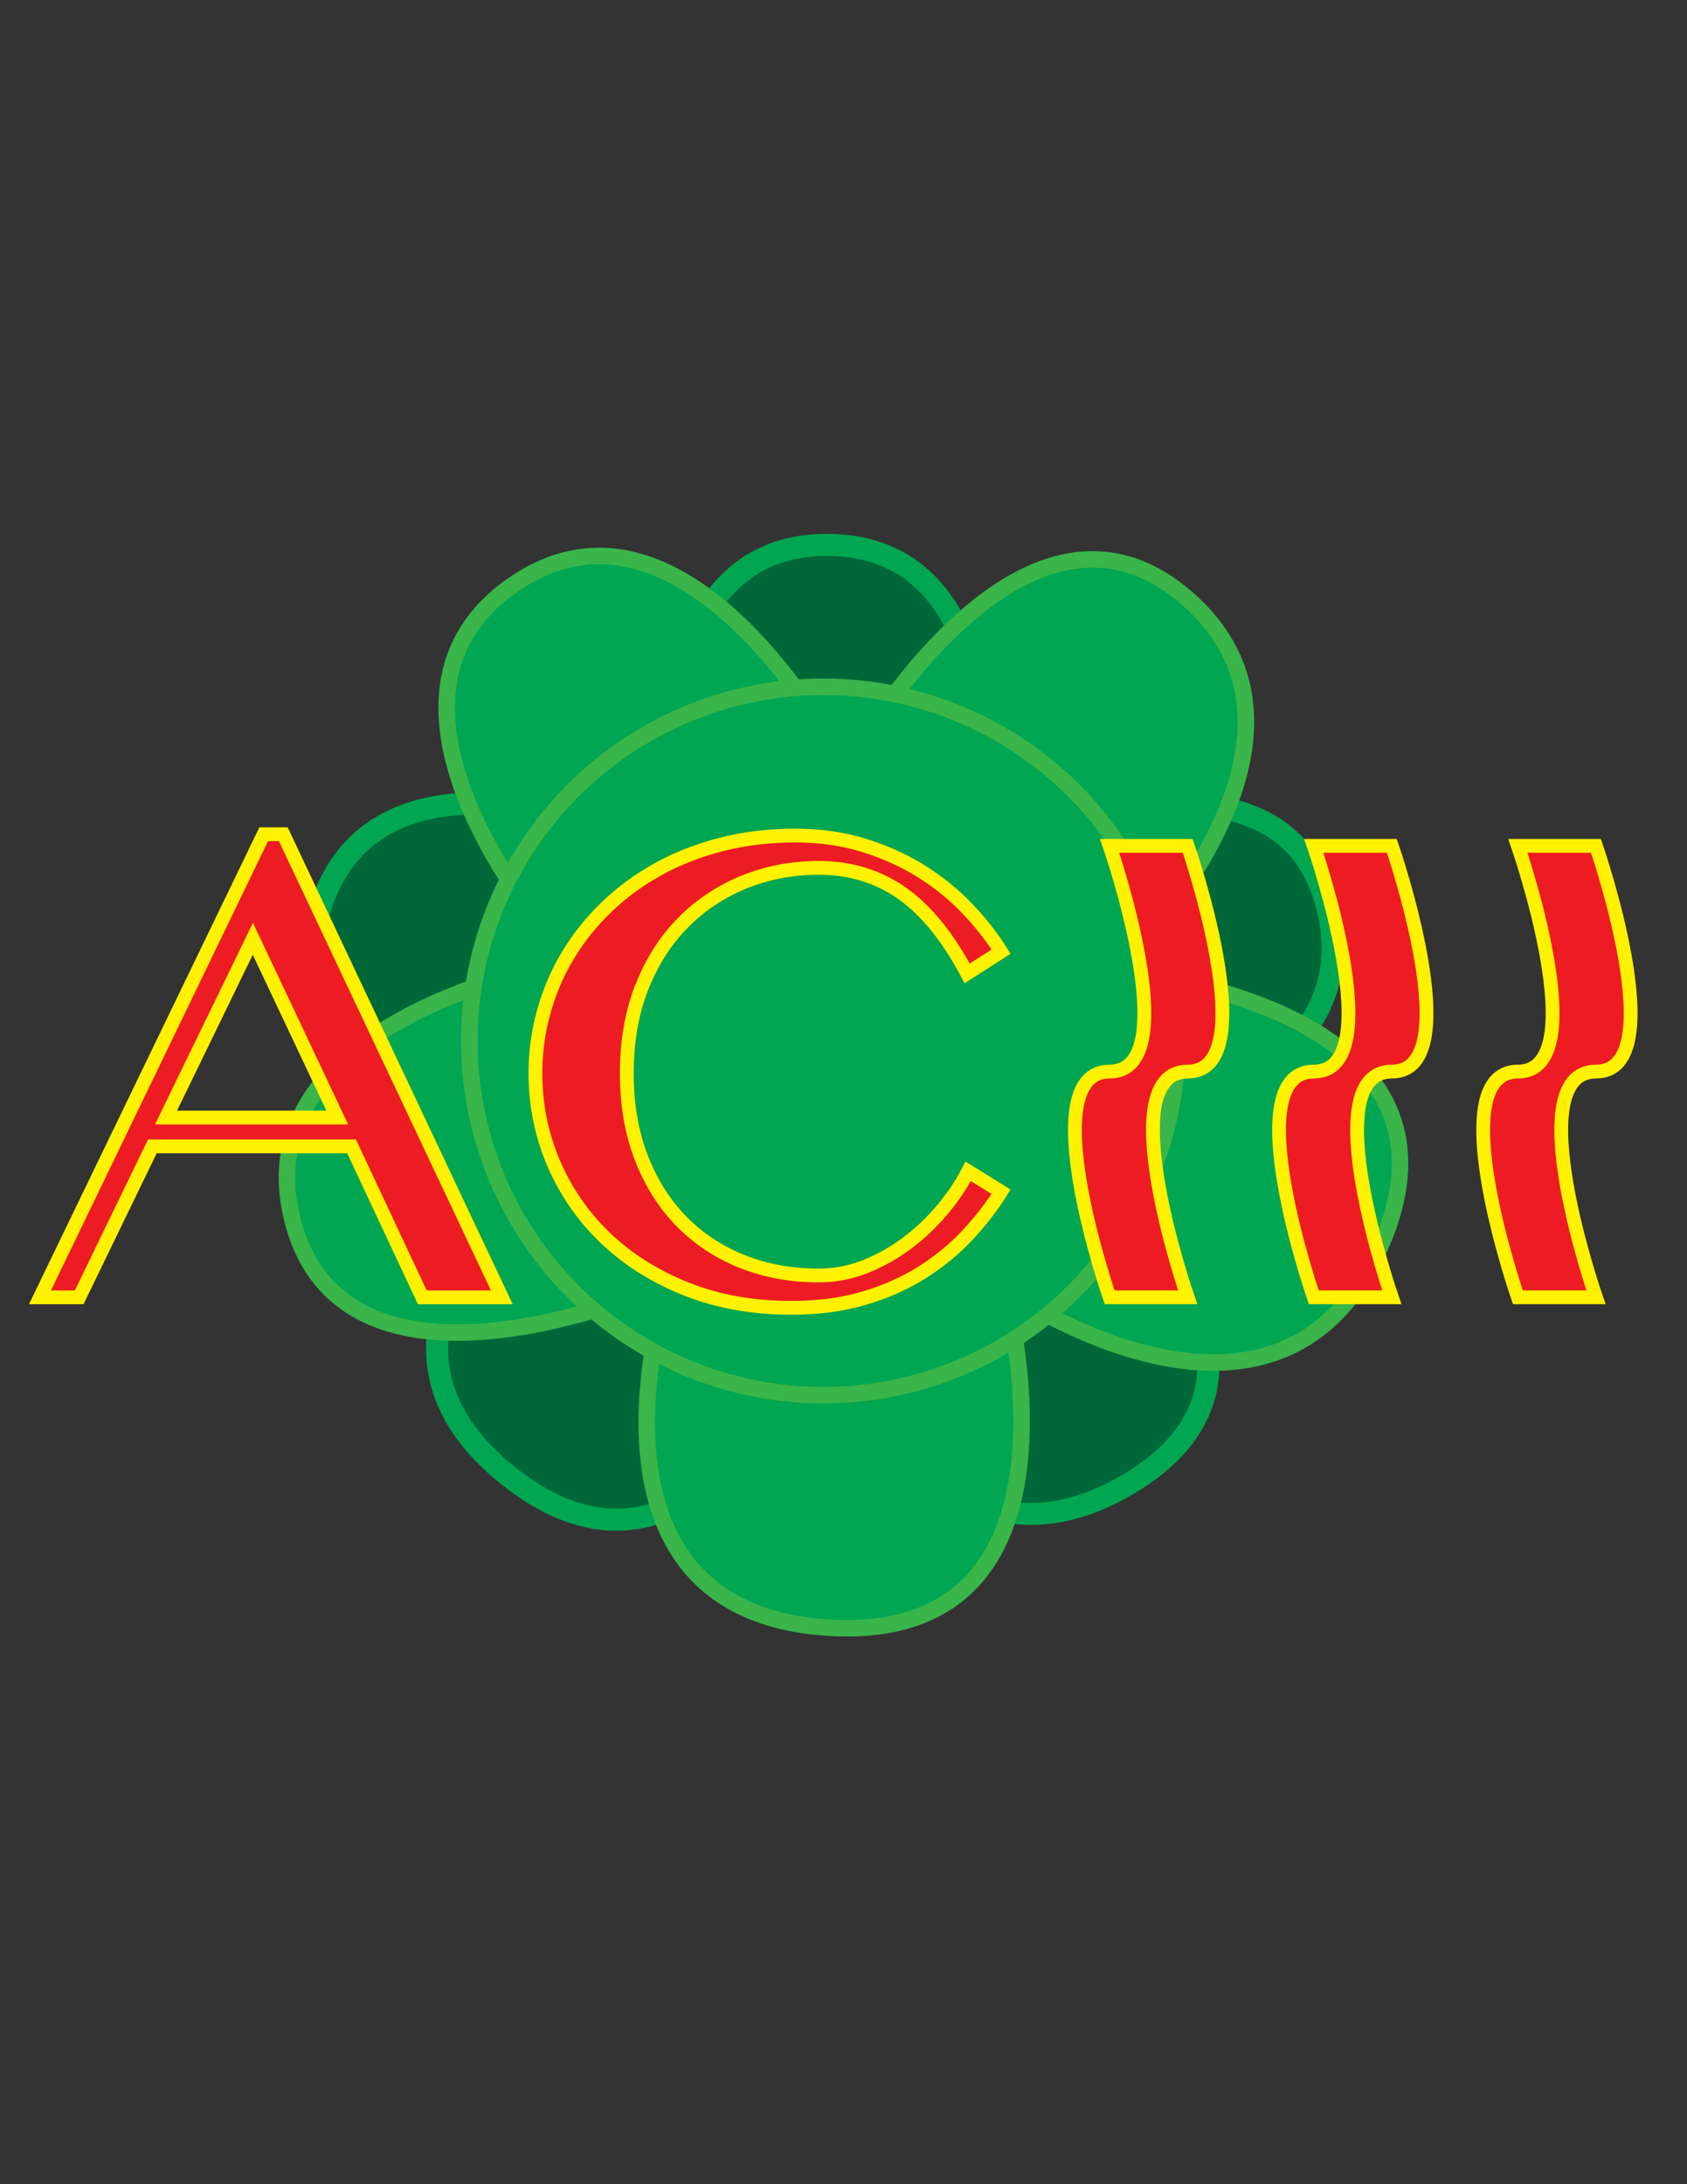<?xml version="1.0" encoding="utf-8"?>
<!-- Generator: Adobe Illustrator 24.0.1, SVG Export Plug-In . SVG Version: 6.00 Build 0)  -->
<svg version="1.1" id="Layer_1" xmlns="http://www.w3.org/2000/svg" xmlns:xlink="http://www.w3.org/1999/xlink" x="0px" y="0px"
	 viewBox="0 0 612 792" style="enable-background:new 0 0 612 792;" xml:space="preserve">
<rect x="0" y="0" width="612" height="792" fill="#333333" stroke="none"/>
<style type="text/css">
	.st0{fill:#006838;stroke:#00A651;stroke-width:8;stroke-miterlimit:10;}
	.st1{fill:#00A651;stroke:#39B54A;stroke-width:6;stroke-miterlimit:10;}
	.st2{fill:#ED1C24;stroke:#FFF200;stroke-width:5;stroke-miterlimit:10;}
</style>
<g>
	<path class="st0" d="M409.96,537.8c-74.26,44.61-111.91-59.02-111.91-59.02s-42.3,112.39-113.03,56.84s22.66-122.49,22.66-122.49
		s-115.26-22.68-90.15-87.78s125.92-16.68,125.92-16.68s-14.66-111.97,57.31-111.09s55.16,112.18,55.16,112.18
		s107.84-51.45,125.57,19.12c17.73,70.57-91.82,86.01-91.82,86.01S484.22,493.19,409.96,537.8z"/>
	
		<ellipse transform="matrix(0.012 -1 1 0.012 -84.769 670.241)" class="st0" cx="296.86" cy="378.03" rx="115.88" ry="118.28"/>
</g>
<g>
	<path class="st1" d="M501.45,450.28c-36.92,87.11-136.89,17.35-136.89,17.35s34.95,128.11-63.31,122.6s-58.8-124.83-58.8-124.83
		S126,517.65,106.29,443.07s100.55-94.5,100.55-94.5s-85.01-91.79-20.84-136.4s120.94,66.42,120.94,66.42s62.2-114.47,123.28-61.97
		s-25.8,135.55-25.8,135.55S538.38,363.17,501.45,450.28z"/>
	<circle class="st1" cx="298.69" cy="377.46" r="128.44"/>
</g>
<g>
	<path class="st2" d="M102.78,302.5l39.63,83.96l39.63,83.96h-14.42h-14.42l-12.83-27.37l-12.83-27.37H91.41H55.28L42,443.05
		l-13.27,27.37h-7.11H14.5l40.58-83.96l40.58-83.96h3.56H102.78z M60.23,405.23h31.06h31.06l-15.31-32.41l-15.31-32.41l-15.75,32.41
		L60.23,405.23z"/>
	<path class="st2" d="M227.39,389.18c0,5.72,0.44,11.15,1.33,16.28c0.89,5.13,2.22,9.97,4,14.52c1.78,4.55,3.89,8.75,6.34,12.59
		s5.22,7.35,8.34,10.49s6.5,5.93,10.18,8.33c3.67,2.41,7.63,4.44,11.86,6.11c4.23,1.67,8.65,2.92,13.24,3.75s9.37,1.25,14.32,1.25
		c2.96,0,5.87-0.28,8.73-0.83c2.86-0.56,5.66-1.39,8.42-2.5c2.75-1.11,5.4-2.39,7.95-3.84c2.55-1.45,5-3.07,7.35-4.86
		c2.35-1.79,4.58-3.69,6.68-5.71c2.11-2.02,4.09-4.15,5.95-6.39c1.86-2.24,3.56-4.5,5.08-6.77c1.52-2.27,2.88-4.56,4.07-6.87
		l5.97,3.7l5.97,3.7c-1.74,2.76-3.63,5.46-5.68,8.1c-2.05,2.64-4.27,5.23-6.64,7.76c-2.37,2.53-4.93,4.92-7.67,7.16
		c-2.74,2.24-5.67,4.34-8.78,6.3c-3.11,1.96-6.43,3.71-9.94,5.26s-7.23,2.91-11.14,4.06c-3.92,1.15-8.06,2.02-12.43,2.59
		c-4.37,0.58-8.97,0.86-13.8,0.86c-6.99,0-13.65-0.57-19.99-1.7c-6.34-1.13-12.36-2.83-18.05-5.09c-5.69-2.26-10.98-4.93-15.86-7.99
		c-4.88-3.07-9.35-6.53-13.42-10.4c-4.06-3.87-7.67-8.06-10.81-12.58s-5.83-9.36-8.05-14.52c-2.22-5.16-3.89-10.48-5-15.94
		s-1.67-11.07-1.67-16.84c0-3.83,0.25-7.61,0.76-11.34s1.27-7.42,2.29-11.06c1.02-3.64,2.26-7.17,3.73-10.59
		c1.47-3.42,3.17-6.72,5.1-9.91c1.93-3.19,4.06-6.24,6.41-9.17c2.35-2.92,4.91-5.71,7.69-8.36c2.77-2.65,5.73-5.12,8.86-7.41
		c3.13-2.28,6.45-4.38,9.94-6.3s7.15-3.61,10.97-5.09c3.82-1.48,7.81-2.75,11.96-3.8c4.15-1.05,8.44-1.84,12.86-2.36
		s8.99-0.79,13.69-0.79c4.49,0,8.8,0.29,12.94,0.88c4.14,0.59,8.1,1.47,11.89,2.64c3.79,1.17,7.41,2.54,10.86,4.09
		c3.45,1.55,6.73,3.3,9.84,5.23c3.11,1.93,6.05,4.02,8.83,6.25s5.38,4.61,7.81,7.14c2.43,2.53,4.69,5.12,6.78,7.76s4,5.34,5.73,8.1
		l-6.16,3.95l-6.16,3.95c-3.51-6.63-7.24-12.36-11.18-17.21s-8.09-8.8-12.45-11.87c-4.36-3.07-9.05-5.36-14.07-6.9
		c-5.02-1.53-10.36-2.3-16.04-2.3c-4.87,0-9.58,0.43-14.13,1.3c-4.55,0.86-8.94,2.16-13.18,3.89c-4.23,1.73-8.2,3.83-11.89,6.3
		c-3.69,2.47-7.12,5.31-10.27,8.52c-3.15,3.21-5.97,6.76-8.45,10.66s-4.61,8.14-6.41,12.73c-1.8,4.59-3.15,9.47-4.05,14.65
		C227.84,377.95,227.39,383.42,227.39,389.18z"/>
	<path class="st2" d="M402.54,306.71h14.16h14.16c0,0,28.33,81.85,0,81.85s0,81.85,0,81.85h-14.16h-14.16c0,0-28.33-81.85,0-81.85
		S402.54,306.71,402.54,306.71z"/>
	<path class="st2" d="M476.6,306.71h14.16h14.16c0,0,28.32,81.85,0,81.85c-28.33,0,0,81.85,0,81.85h-14.16H476.6
		c0,0-28.33-81.85,0-81.85S476.6,306.71,476.6,306.71z"/>
	<path class="st2" d="M550.65,306.71h14.16h14.16c0,0,28.32,81.85,0,81.85c-28.33,0,0,81.85,0,81.85h-14.16h-14.16
		c0,0-28.33-81.85,0-81.85S550.65,306.71,550.65,306.71z"/>
</g>
</svg>
